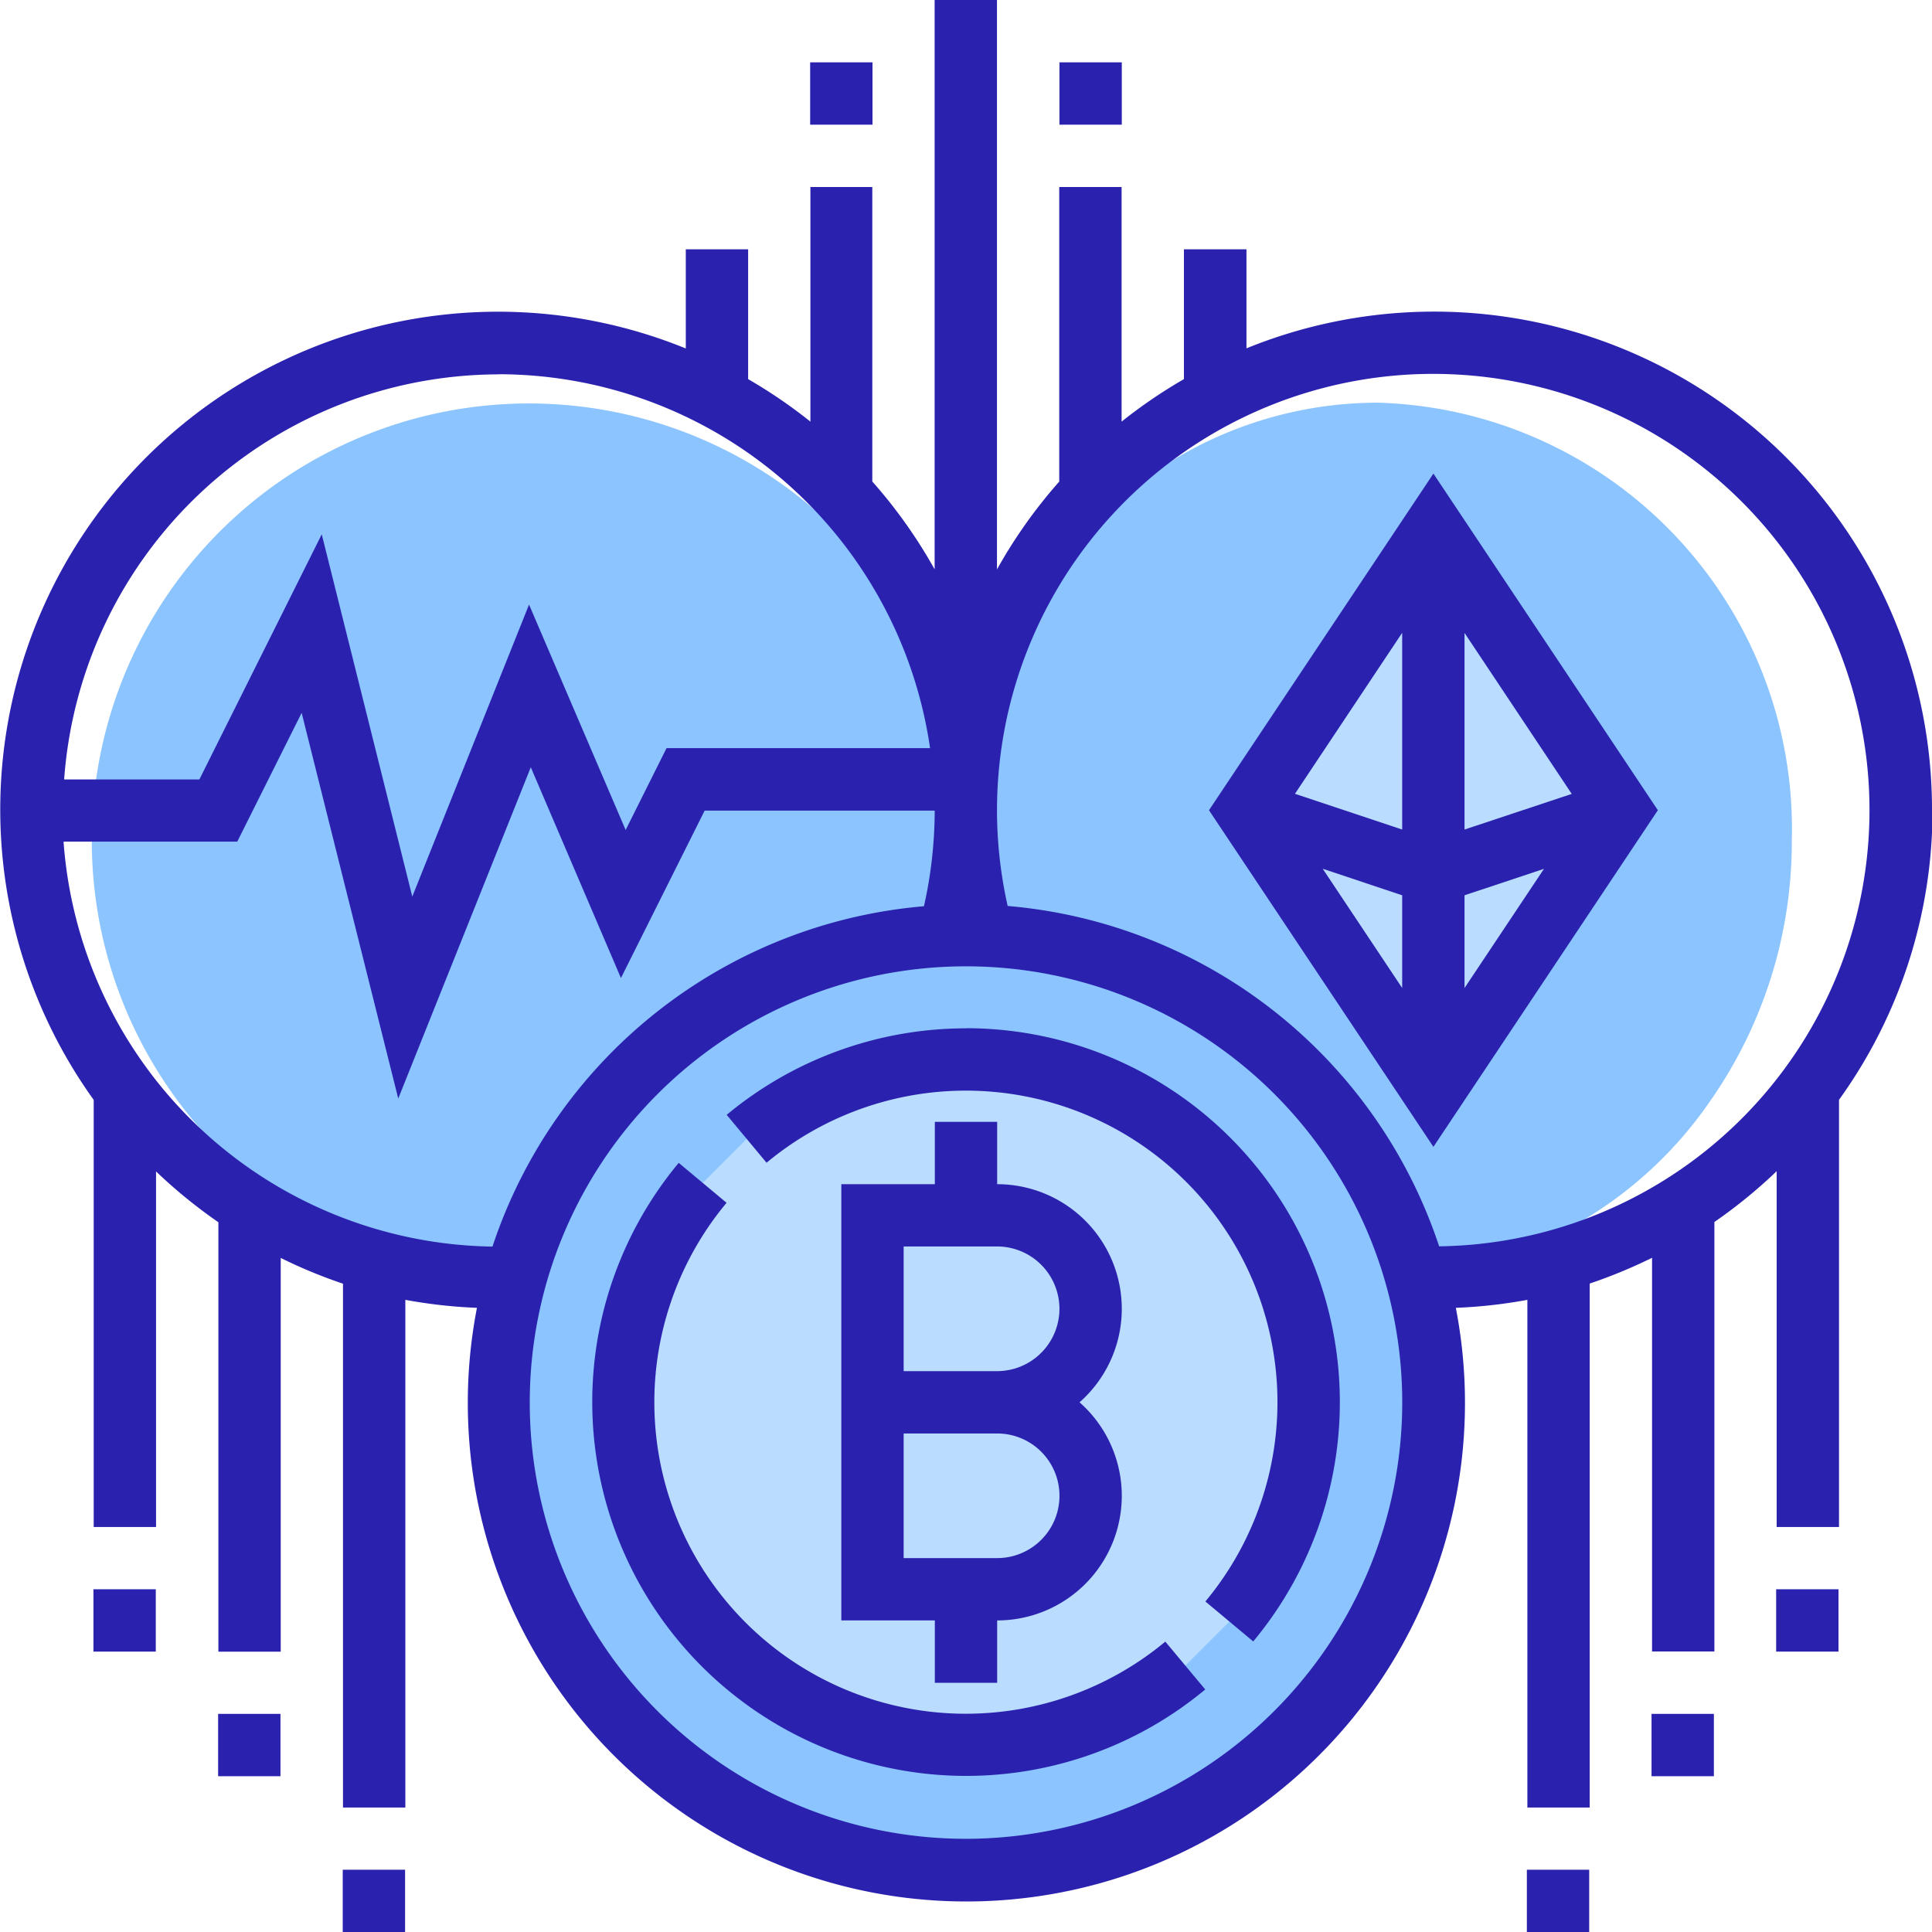 <svg xmlns="http://www.w3.org/2000/svg" width="30" height="30" viewBox="0 0 30 30">
  <g id="Group_17" data-name="Group 17" transform="translate(-251.316 -219.289)">
    <path id="Path_53" data-name="Path 53" d="M266.3,231.882a6.787,6.787,0,1,0-6.772,7.246c.082,0,.163,0,.245,0h0a6.792,6.792,0,0,1,6.3-4.973,6.816,6.816,0,0,0,.245-1.816c0-.154-.005-.3-.018-.453Zm0-.5" fill="#8bc4ff"/>
    <path id="Path_54" data-name="Path 54" d="M269.713,226.326a6.134,6.134,0,0,1,3-.784,6.619,6.619,0,0,1,6.426,6.793,7.021,7.021,0,0,1-1.285,4.076,6.32,6.32,0,0,1-5.141,2.717c-.077,0-.158,0-.235,0a6.5,6.5,0,0,0-6.19-4.977c-.077,0-.154,0-.232,0a7.2,7.2,0,0,0,.232-1.816,6.95,6.95,0,0,1,1.713-4.61,6.374,6.374,0,0,1,1.714-1.4Zm0,0" fill="#8bc4ff"/>
    <path id="Path_55" data-name="Path 55" d="M273.574,227.515l2.9,4.355-2.9.968Zm0,0" fill="#b9dcff"/>
    <path id="Path_56" data-name="Path 56" d="M273.574,232.838v3.387l-2.9-4.355Zm0,0" fill="#b9dcff"/>
    <path id="Path_57" data-name="Path 57" d="M276.477,231.87l-2.9,4.355v-3.387Zm0,0" fill="#b9dcff"/>
    <path id="Path_58" data-name="Path 58" d="M273.574,227.515v5.323l-2.9-.968Zm0,0" fill="#b9dcff"/>
    <path id="Path_59" data-name="Path 59" d="M273.308,239.123a7.158,7.158,0,0,1,.266,1.941,7.258,7.258,0,1,1-14.516,0,7.157,7.157,0,0,1,.266-1.941,7.261,7.261,0,0,1,6.73-5.313c.088,0,.175,0,.262,0a7.262,7.262,0,0,1,6.992,5.317Zm0,0" fill="#8bc4ff"/>
    <path id="Path_60" data-name="Path 60" d="M266.335,235.741h-.019a5.309,5.309,0,0,0-3.407,1.234l-.682.682a5.322,5.322,0,0,0,4.069,8.729h.02a5.3,5.3,0,0,0,3.406-1.234l.683-.682a5.322,5.322,0,0,0-4.07-8.729Zm0,0" fill="#b9dcff"/>
    <path id="Path_61" data-name="Path 61" d="M265.832,236.709v.968H264.38v6.774h1.452v.968h.968v-.968a1.935,1.935,0,0,0,1.279-3.387,1.935,1.935,0,0,0-1.279-3.387v-.968Zm.968,6.774h-1.452v-1.935H266.8a.967.967,0,0,1,0,1.935Zm.967-3.871a.969.969,0,0,1-.967.968h-1.452v-1.936H266.8a.969.969,0,0,1,.967.968Zm0,0" fill="#2a21af"/>
    <path id="Path_62" data-name="Path 62" d="M281.316,231.87a7.731,7.731,0,0,0-10.645-7.172V223.16H269.7v2.016a7.828,7.828,0,0,0-.968.66v-3.643h-.968v4.574a7.753,7.753,0,0,0-.967,1.364v-8.842h-.968v8.841a7.744,7.744,0,0,0-.968-1.364v-4.573H263.9v3.643a7.812,7.812,0,0,0-.967-.66V223.16h-.968V224.7a7.73,7.73,0,0,0-9.194,11.668V243h.968v-5.521a7.9,7.9,0,0,0,.968.789v6.668h.968v-6.114a7.734,7.734,0,0,0,.967.4v8.134h.968v-7.883a7.817,7.817,0,0,0,1.112.124,7.742,7.742,0,1,0,15.2,0,7.786,7.786,0,0,0,1.111-.124v7.883h.968V239.22a7.9,7.9,0,0,0,.968-.4v6.113h.968v-6.669a7.8,7.8,0,0,0,.967-.789V243h.968v-6.633a7.69,7.69,0,0,0,1.452-4.5ZM259.058,225.1a6.777,6.777,0,0,1,6.7,5.806h-4.092l-.635,1.271-1.5-3.5-1.813,4.534-1.406-5.625-1.9,3.806h-2.1a6.778,6.778,0,0,1,6.75-6.29Zm-6.75,7.258H255l1-2,1.5,5.989,2.058-5.144,1.4,3.273,1.3-2.6h3.572a6.789,6.789,0,0,1-.167,1.485,7.751,7.751,0,0,0-6.7,5.285,6.777,6.777,0,0,1-6.66-6.286Zm14.008,15.484a6.774,6.774,0,1,1,6.774-6.774,6.781,6.781,0,0,1-6.774,6.774Zm7.347-9.2a7.75,7.75,0,0,0-6.7-5.285,6.774,6.774,0,1,1,6.7,5.285Zm0,0" fill="#2a21af"/>
    <path id="Path_63" data-name="Path 63" d="M266.316,235.257A5.816,5.816,0,0,0,262.6,236.6l.619.744a4.838,4.838,0,0,1,6.814,6.813l.743.62a5.806,5.806,0,0,0-4.461-9.522Zm0,0" fill="#2a21af"/>
    <path id="Path_64" data-name="Path 64" d="M266.316,245.9a4.837,4.837,0,0,1-3.718-7.934l-.743-.62a5.806,5.806,0,0,0,8.176,8.177l-.62-.743a4.846,4.846,0,0,1-3.1,1.12Zm0,0" fill="#2a21af"/>
    <path id="Path_65" data-name="Path 65" d="M270.089,231.87l3.485,5.227,3.485-5.227-3.485-5.227Zm3,.3-1.665-.555,1.665-2.5Zm0,1.021v1.44l-1.234-1.852Zm.968,0,1.234-.411-1.234,1.851Zm0-1.021v-3.053l1.665,2.5Zm0,0" fill="#2a21af"/>
    <rect id="Rectangle_12" data-name="Rectangle 12" width="0.968" height="0.968" transform="translate(252.767 243.967)" fill="#2a21af"/>
    <rect id="Rectangle_13" data-name="Rectangle 13" width="0.968" height="0.968" transform="translate(254.703 245.902)" fill="#2a21af"/>
    <rect id="Rectangle_14" data-name="Rectangle 14" width="0.968" height="0.968" transform="translate(256.638 248.322)" fill="#2a21af"/>
    <rect id="Rectangle_15" data-name="Rectangle 15" width="0.968" height="0.968" transform="translate(278.896 243.967)" fill="#2a21af"/>
    <rect id="Rectangle_16" data-name="Rectangle 16" width="0.968" height="0.968" transform="translate(276.961 245.902)" fill="#2a21af"/>
    <rect id="Rectangle_17" data-name="Rectangle 17" width="0.968" height="0.968" transform="translate(275.025 248.322)" fill="#2a21af"/>
    <rect id="Rectangle_18" data-name="Rectangle 18" width="0.968" height="0.968" transform="translate(263.896 220.257)" fill="#2a21af"/>
    <rect id="Rectangle_19" data-name="Rectangle 19" width="0.968" height="0.968" transform="translate(267.767 220.257)" fill="#2a21af"/>
  </g>
</svg>
